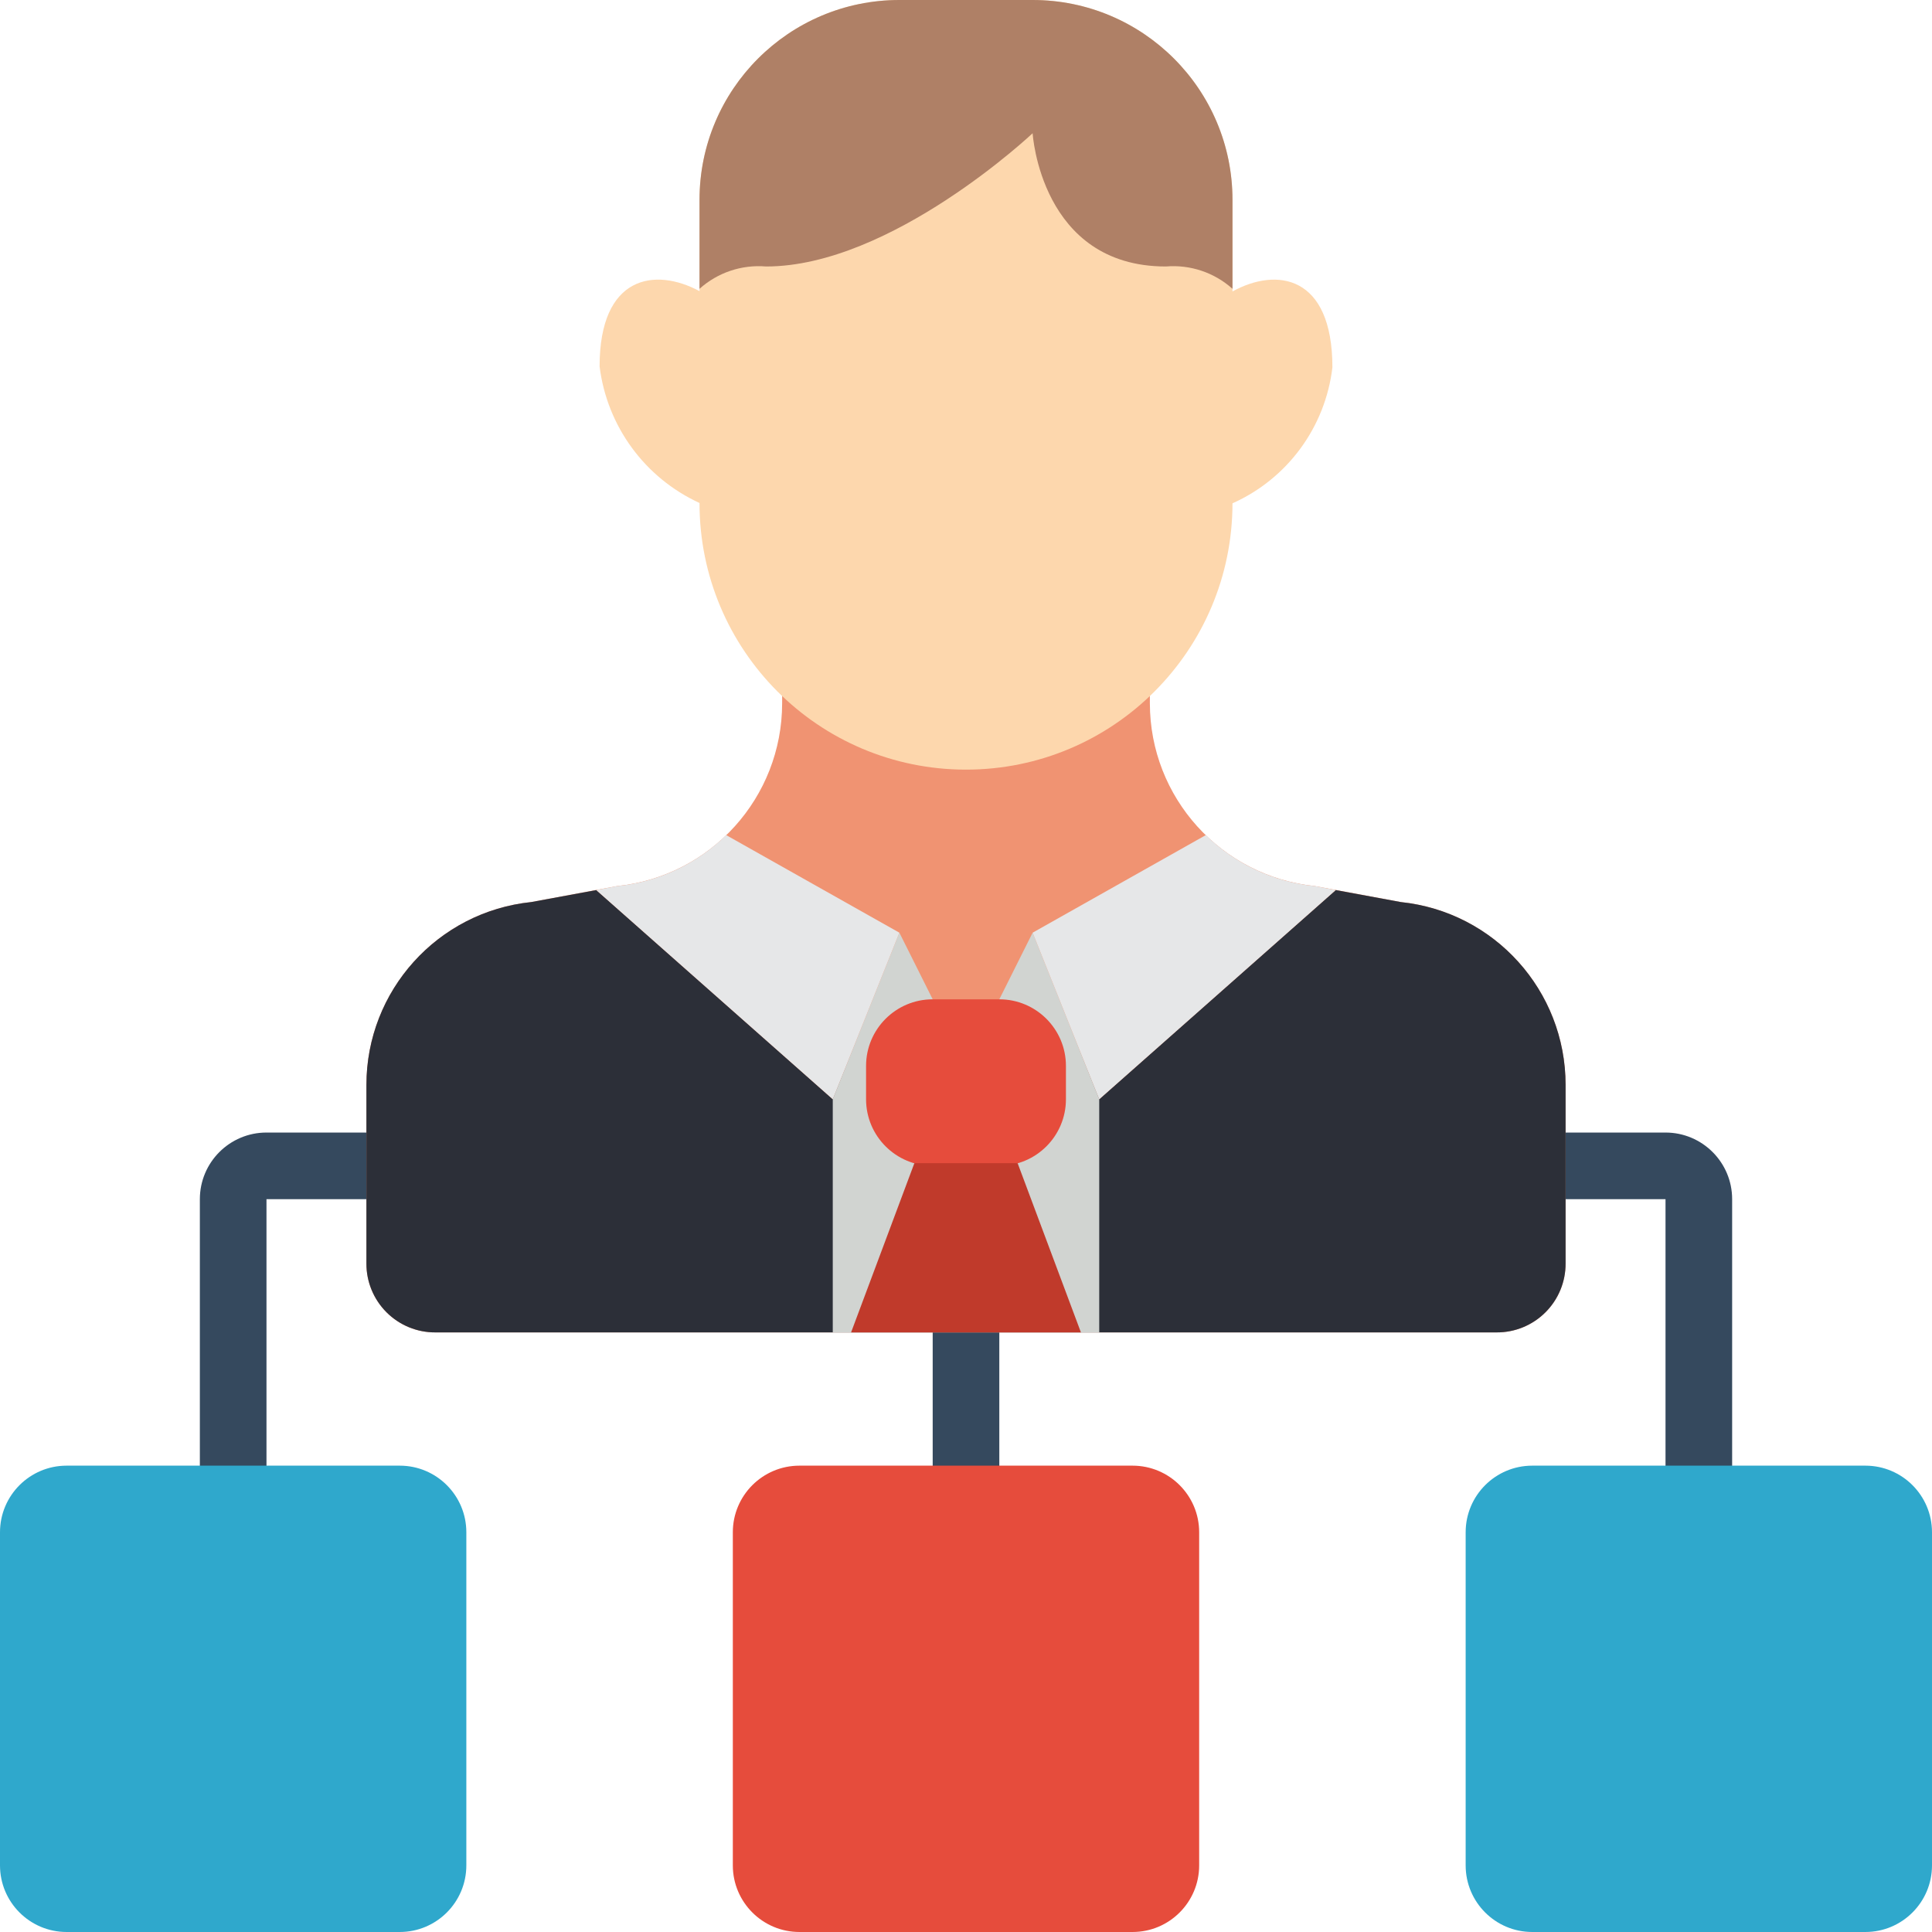 <svg height="512pt" viewBox="0 0 512 512" width="512pt" xmlns="http://www.w3.org/2000/svg"><g fill="#35495e"><path d="m256 397.242c-4.875 0-8.828-3.953-8.828-8.828v-35.312c0-4.875 3.953-8.824 8.828-8.824s8.828 3.949 8.828 8.824v35.312c0 4.875-3.953 8.828-8.828 8.828zm0 0"/><path d="m61.793 397.242c-4.875 0-8.828-3.953-8.828-8.828v-70.621c0-9.75 7.906-17.656 17.656-17.656h26.48c4.879 0 8.828 3.953 8.828 8.828s-3.949 8.828-8.828 8.828h-26.48v70.621c0 4.875-3.953 8.828-8.828 8.828zm0 0"/><path d="m450.207 397.242c-4.875 0-8.828-3.953-8.828-8.828v-70.621h-26.48c-4.879 0-8.828-3.953-8.828-8.828s3.949-8.828 8.828-8.828h26.48c9.75 0 17.656 7.906 17.656 17.656v70.621c0 4.875-3.953 8.828-8.828 8.828zm0 0"/></g><path d="m211.863 388.414h88.273c9.75 0 17.656 7.902 17.656 17.656v88.273c0 9.75-7.906 17.656-17.656 17.656h-88.273c-9.75 0-17.656-7.906-17.656-17.656v-88.273c0-9.754 7.906-17.656 17.656-17.656zm0 0" fill="#e64c3c"/><path d="m406.07 388.414h88.273c9.75 0 17.656 7.902 17.656 17.656v88.273c0 9.75-7.906 17.656-17.656 17.656h-88.273c-9.754 0-17.656-7.906-17.656-17.656v-88.273c0-9.754 7.902-17.656 17.656-17.656zm0 0" fill="#2fa8cc"/><path d="m17.656 388.414h88.273c9.754 0 17.656 7.902 17.656 17.656v88.273c0 9.75-7.902 17.656-17.656 17.656h-88.273c-9.75 0-17.656-7.906-17.656-17.656v-88.273c0-9.754 7.906-17.656 17.656-17.656zm0 0" fill="#2fa8cc"/><path d="m304.727 183.527v2.824c0 24.961 18.867 45.887 43.699 48.461l22.773 4.238c24.832 2.574 43.699 23.5 43.699 48.465v47.316c.02 4.852-1.898 9.512-5.332 12.941-3.43 3.434-8.09 5.352-12.941 5.328h-281.25c-4.852.023-9.512-1.895-12.941-5.328-3.434-3.43-5.352-8.09-5.332-12.941v-47.316c0-24.965 18.867-45.891 43.699-48.465l22.773-4.238c24.832-2.574 43.699-23.5 43.699-48.461v-2.824zm0 0" fill="#f09372"/><path d="m414.898 287.516v47.316c.02 4.852-1.898 9.512-5.332 12.941-3.43 3.434-8.09 5.352-12.941 5.328l-131.797.004v-44.141c9.738-.027 17.625-7.914 17.656-17.656v-8.824c-.027-9.637-7.758-17.484-17.391-17.656l9.18-15.184 17.035 41.664 62.676-55.434 17.215 3.176c24.832 2.574 43.699 23.5 43.699 48.465zm0 0" fill="#2c2f38"/><path d="m264.828 308.965v44.141l-149.453-.004c-4.852.023-9.512-1.895-12.941-5.328-3.434-3.43-5.352-8.09-5.332-12.941v-47.316c0-24.965 18.867-45.891 43.699-48.465l17.215-3.176 62.676 55.434 17.035-41.664 9.18 15.184c-9.633.172-17.363 8.02-17.391 17.656v8.824c.031 9.742 7.918 17.629 17.656 17.656zm0 0" fill="#2c2f38"/><path d="m238.344 247.172 17.656 35.312 17.656-35.312 17.652 44.137v61.793h-70.617v-61.793zm0 0" fill="#d1d4d1"/><path d="m247.172 264.828h17.656c9.75 0 17.656 7.902 17.656 17.656v8.824c0 9.754-7.906 17.656-17.656 17.656h-17.656c-9.75 0-17.656-7.902-17.656-17.656v-8.824c0-9.754 7.906-17.656 17.656-17.656zm0 0" fill="#e64c3c"/><path d="m286.457 353.102-16.773-44.844h-27.367l-16.773 44.844zm0 0" fill="#c03a2b"/><path d="m185.379 133.297c-.023 39.004 31.574 70.641 70.578 70.664 39 .023 70.641-31.574 70.664-70.574 14.555-6.504 24.613-20.188 26.48-36.02 0-24.539-14.828-26.57-26.48-20.125v-24.277c0-29.25-23.715-52.965-52.965-52.965h-35.312c-29.25 0-52.965 23.715-52.965 52.965v24.188c-11.828-6.355-26.48-4.148-26.48 19.949 1.957 15.84 11.977 29.535 26.48 36.195zm0 0" fill="#fdd7ad"/><path d="m326.621 52.965v23.57c-4.816-4.32-11.207-6.461-17.656-5.914-33.191 0-35.309-35.312-35.309-35.312s-37.43 35.312-70.621 35.312c-6.449-.547-12.84 1.594-17.656 5.914v-23.57c0-29.25 23.715-52.965 52.965-52.965h35.312c29.25 0 52.965 23.715 52.965 52.965zm0 0" fill="#af8066"/><path d="m353.984 235.875-62.676 55.434-17.652-44.137 45.902-25.863c7.805 7.652 17.988 12.418 28.867 13.504zm0 0" fill="#e6e7e8"/><path d="m238.344 247.172-17.652 44.137-62.676-55.434 5.559-1.062c10.879-1.086 21.062-5.852 28.867-13.504zm0 0" fill="#e6e7e8"/></svg>